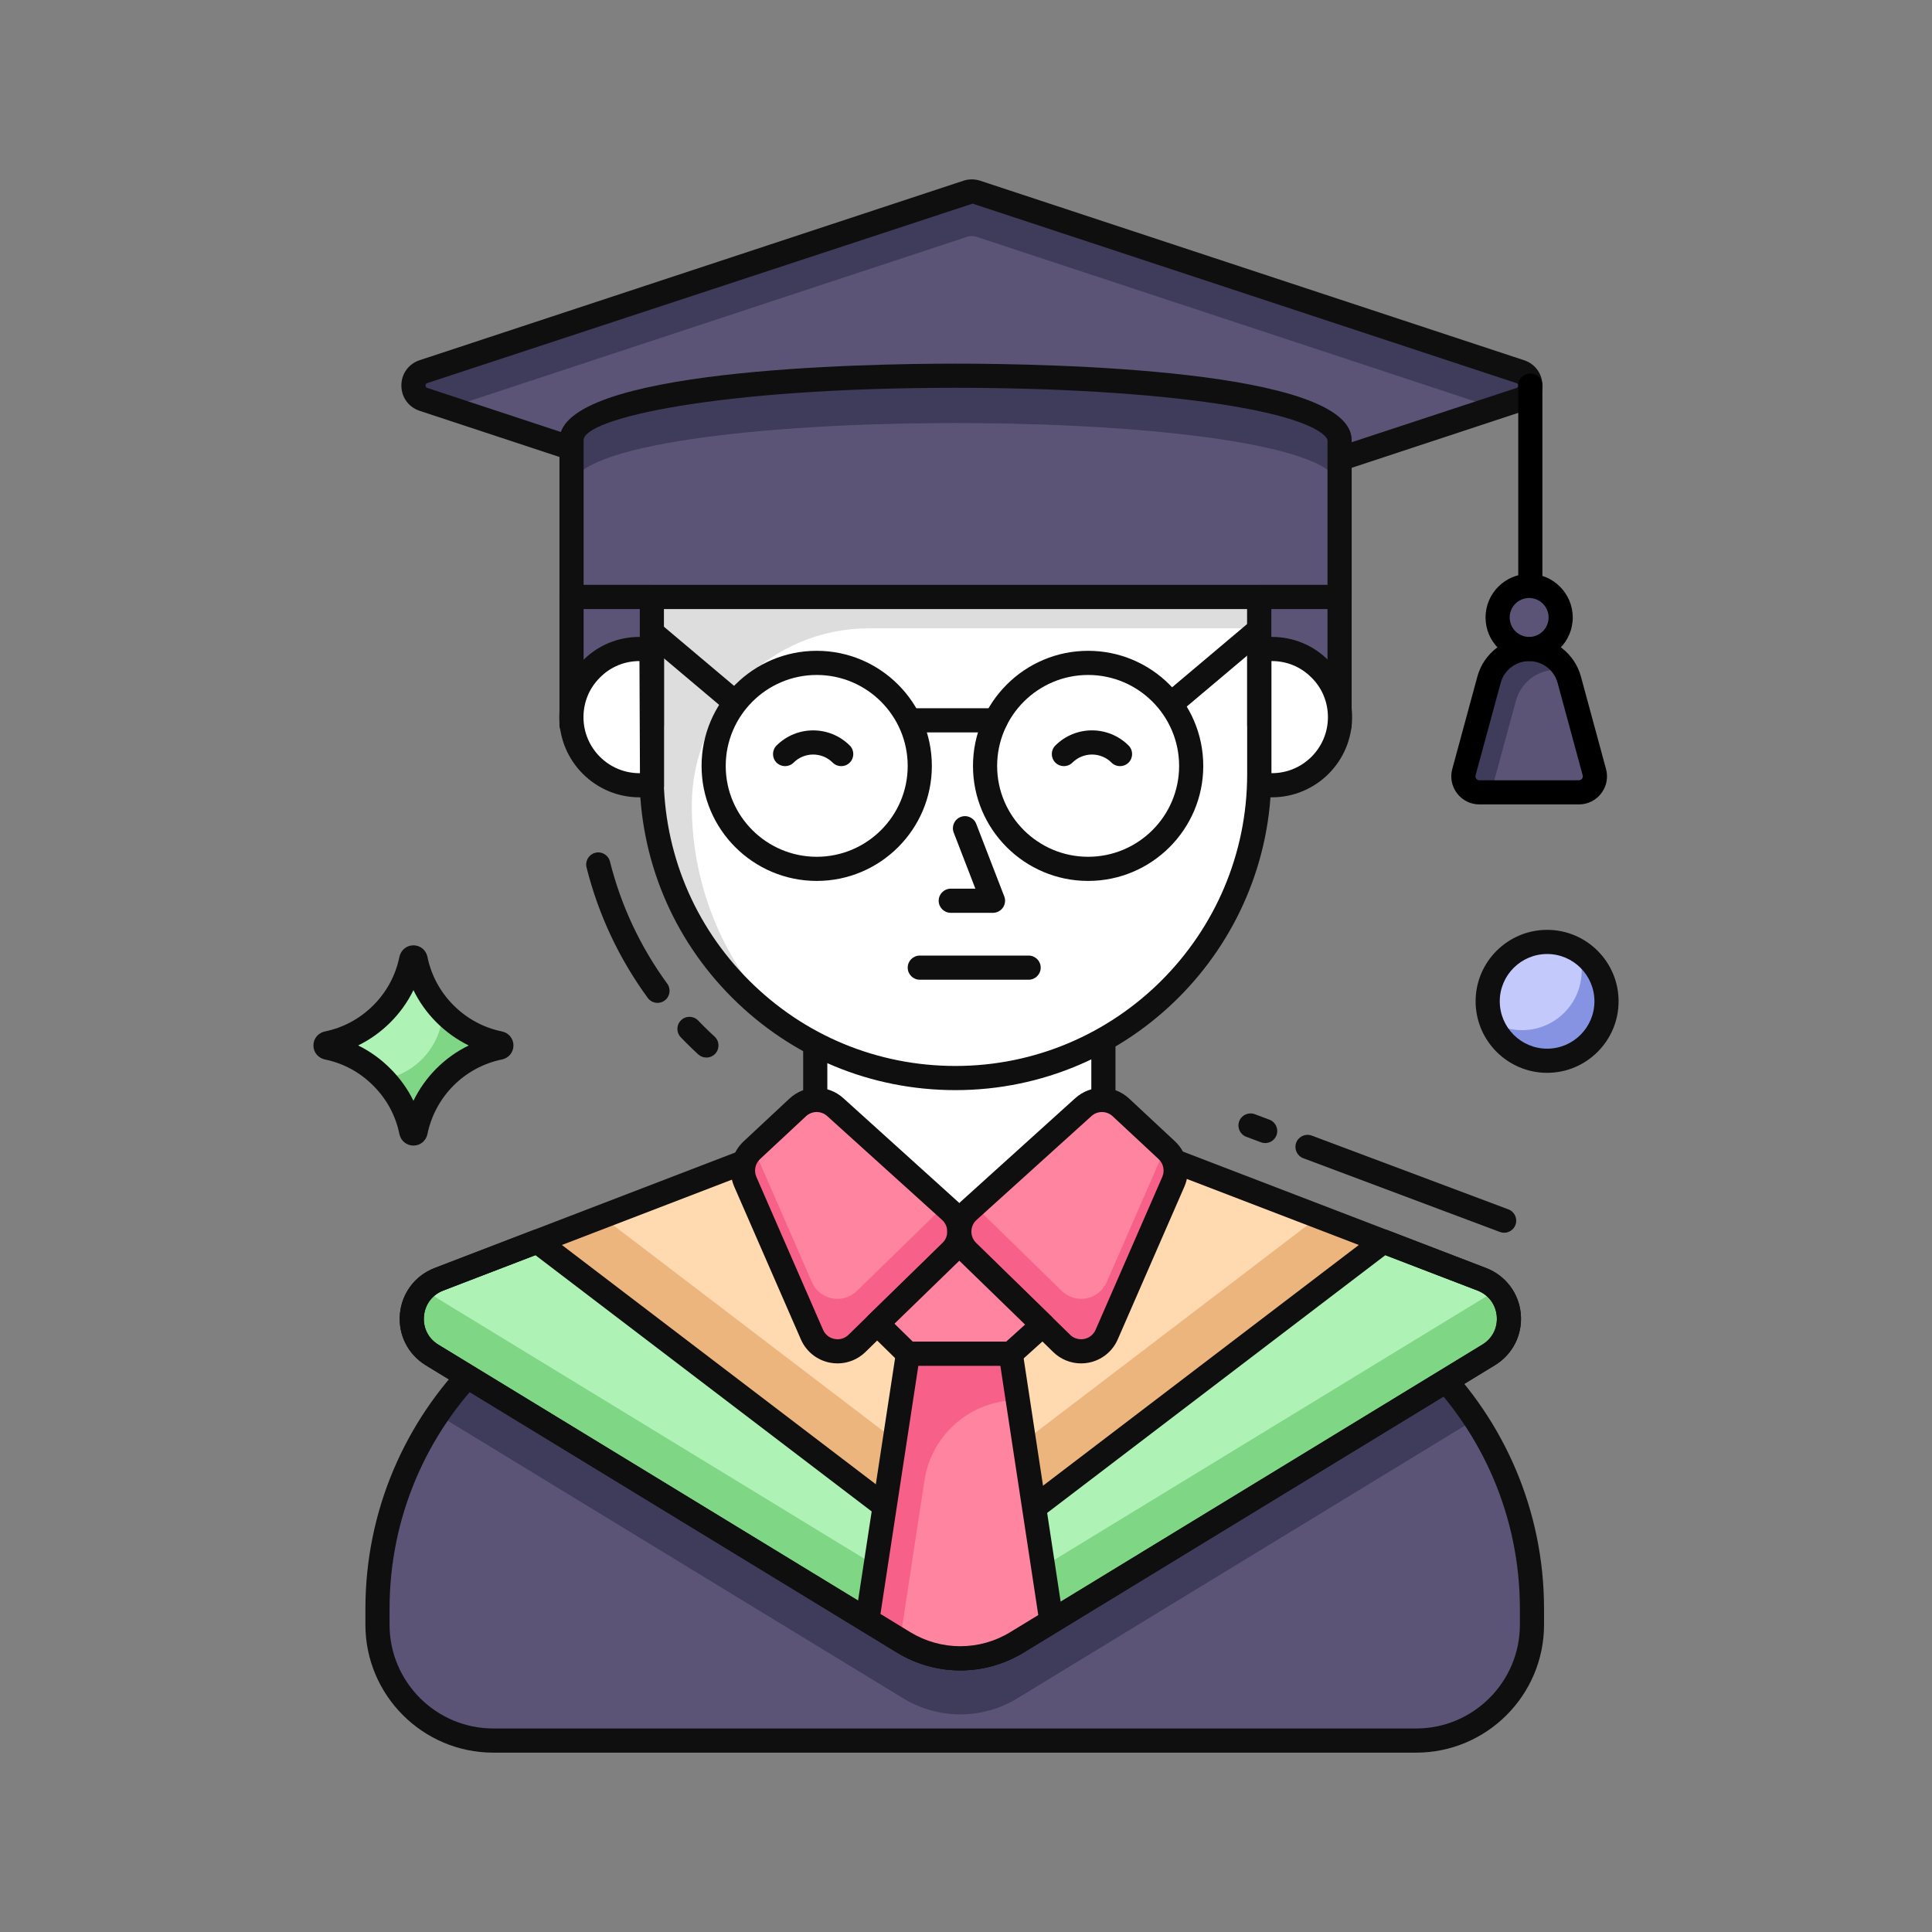 <svg id="Layer_1" enable-background="new 0 0 120 120" viewBox="0 0 120 120" xmlns="http://www.w3.org/2000/svg"><rect x="0" y="0" width="120" height="120" fill="#808080" stroke="none"/><g><g><g><path d="m95.149 99.926v.99c0 3.97-3.22 7.19-7.19 7.19h-57.32c-3.97 0-7.19-3.22-7.19-7.19v-.99c0-4.47 1.37-8.63 3.72-12.07 1.82-2.7 4.25-4.95 7.1-6.58 3.14-1.8 6.77-2.83 10.66-2.83h28.74c4.05 0 7.82 1.12 11.05 3.06 2.78 1.67 5.15 3.95 6.91 6.65 2.23 3.38 3.52 7.42 3.52 11.77z" fill="#5b5476"/></g><g><path d="m91.629 88.156-28.44 17.33c-2.17 1.33-4.91 1.33-7.09 0l-28.93-17.63c1.82-2.7 4.25-4.95 7.1-6.58l21.86 16.66c2.15 1.65 4.89 1.65 7.04 0l21.55-16.43c2.78 1.67 5.15 3.95 6.91 6.65z" fill="#3f3b5b"/></g><g><path d="m87.957 108.86h-57.315c-4.382 0-7.946-3.564-7.946-7.946v-.986c0-12.259 9.974-22.231 22.232-22.231h28.743c12.259 0 22.232 9.973 22.232 22.231v.986c0 4.382-3.564 7.946-7.946 7.946zm-43.029-29.664c-11.432 0-20.732 9.3-20.732 20.731v.986c0 3.555 2.892 6.446 6.446 6.446h57.315c3.555 0 6.446-2.892 6.446-6.446v-.986c0-11.432-9.301-20.731-20.732-20.731z" fill="#0f0f0f"/></g><g><path d="m85.923 77.11-22.75 17.339c-2.152 1.645-4.893 1.645-7.045 0l-22.75-17.339 12.87-4.945h26.796z" fill="#ffd9b0"/></g><g><path d="m85.919 77.106-22.75 17.34c-2.15 1.65-4.89 1.65-7.04 0l-22.75-17.34 4.01-1.54 18.74 14.29c2.15 1.64 4.89 1.64 7.04 0l18.74-14.29z" fill="#edb57e"/></g><g><path d="m92.462 84.156-29.268 17.847c-2.173 1.324-4.914 1.324-7.097 0l-29.268-17.847c-1.852-1.138-1.603-3.911.435-4.697l6.114-2.348 22.75 17.339c2.152 1.645 4.893 1.645 7.045 0l22.75-17.339 6.114 2.348c2.038.786 2.286 3.559.424 4.697z" fill="#aff2b6"/></g><g><path d="m92.459 84.156-29.27 17.85c-2.17 1.32-4.91 1.32-7.09 0l-29.27-17.85c-1.52-.94-1.62-2.98-.48-4.1.14.14.3.27.48.38l29.27 17.85c2.18 1.32 4.92 1.32 7.09 0l29.27-17.85c.18-.11.35-.24.49-.39 1.15 1.12 1.05 3.17-.49 4.11z" fill="#7fd685"/></g><g><path d="m59.649 103.75c-1.361 0-2.725-.368-3.941-1.106l-29.27-17.848c-1.104-.679-1.716-1.9-1.598-3.189s.942-2.381 2.153-2.848l6.115-2.349c.241-.093.516-.055.724.104l22.75 17.339c1.892 1.446 4.242 1.446 6.136.001l22.75-17.34c.206-.158.48-.196.724-.104l6.114 2.349c1.212.468 2.036 1.559 2.153 2.848.116 1.29-.499 2.512-1.605 3.188-.001 0-.001.001-.001.001l-29.269 17.847c-1.212.738-2.573 1.107-3.936 1.107zm-26.394-25.789-5.724 2.198c-.683.264-1.131.856-1.198 1.584-.066.729.266 1.391.888 1.773l29.266 17.845c1.95 1.184 4.372 1.186 6.316 0l29.269-17.847c.625-.382.959-1.045.894-1.772-.066-.728-.514-1.319-1.197-1.583l-5.723-2.198-22.417 17.085c-2.417 1.847-5.541 1.846-7.956-.001zm59.207 6.194h.01z" fill="#0f0f0f"/></g><g><path d="m59.649 103.75c-1.361 0-2.725-.368-3.941-1.106l-29.27-17.848c-1.104-.679-1.716-1.9-1.598-3.189s.942-2.381 2.153-2.848l18.985-7.294c.085-.033.177-.05.269-.05h26.795c.092 0 .183.017.269.05l18.995 7.294c1.212.468 2.036 1.559 2.153 2.848.116 1.29-.499 2.512-1.605 3.188-.001 0-.001.001-.001.001l-29.269 17.847c-1.212.738-2.573 1.107-3.936 1.107zm-13.263-30.835-18.854 7.244c-.683.264-1.131.856-1.198 1.584-.066.729.266 1.391.888 1.773l29.267 17.846c1.952 1.184 4.373 1.185 6.315-.001l29.269-17.847-.001.001c.626-.383.96-1.046.895-1.773-.066-.728-.514-1.319-1.197-1.583l-18.864-7.244h-26.518zm46.076 11.24h.01z" fill="#0f0f0f"/></g><g><path d="m68.529 64.567v11.43h-17.89v-11.17c2.6 1.36 5.56 2.13 8.71 2.13 3.33-0 6.46-.86 9.18-2.39z" fill="#fff"/></g><g><path d="m68.534 76.745h-17.897c-.414 0-.75-.336-.75-.75v-16.853c0-.414.336-.75.75-.75h17.897c.414 0 .75.336.75.75v16.853c0 .414-.336.75-.75.75zm-17.147-1.5h16.397v-15.353h-16.397z" fill="#0f0f0f"/></g><g><g><path d="m69.627 68.787 2.845 2.656c.536.501.699 1.285.406 1.958l-4.141 9.493c-.485 1.111-1.931 1.393-2.797.546l-5.834-5.704c-.714-.698-.691-1.853.049-2.522l7.129-6.445c.667-.603 1.685-.595 2.342.019z" fill="#ff84a0"/></g><g><path d="m49.543 68.787-2.845 2.656c-.536.501-.699 1.285-.406 1.958l4.141 9.493c.484 1.111 1.931 1.393 2.797.546l5.834-5.704c.714-.698.691-1.853-.049-2.522l-7.129-6.445c-.667-.603-1.685-.595-2.342.019z" fill="#ff84a0"/></g></g><g><g><path d="m72.879 73.396-4.14 9.5c-.49 1.11-1.93 1.39-2.8.54l-5.83-5.7c-.35-.34-.52-.79-.52-1.23v-.01c0-.47.19-.94.57-1.28l.37-.33 5.41 5.29c.87.85 2.31.57 2.8-.54l3.62-8.3.11.11c.54.5.7 1.28.41 1.95z" fill="#f76189"/></g><g><path d="m59.589 76.497v.01c0 .45-.17.89-.52 1.23l-5.84 5.7c-.87.85-2.31.57-2.8-.54l-4.14-9.5c-.29-.67-.13-1.45.41-1.95l.11-.11 3.62 8.3c.49 1.11 1.93 1.39 2.8.54l5.42-5.29.37.33c.38.34.57.81.57 1.28z" fill="#f76189"/></g></g><g><g><path d="m67.15 84.683c-.642 0-1.267-.249-1.734-.707l-5.834-5.704c-.487-.477-.76-1.142-.746-1.824.014-.681.311-1.334.816-1.791l7.13-6.444c.964-.87 2.406-.858 3.356.026l2.846 2.655c.768.718 1.001 1.846.581 2.807l-4.141 9.493c-.326.747-.998 1.287-1.799 1.443-.158.031-.317.046-.476.046zm1.295-15.613c-.234 0-.469.085-.657.255l-7.13 6.445c-.203.183-.317.435-.323.708-.005.273.1.53.296.722l5.834 5.704c.233.229.552.321.874.261.321-.062.58-.271.711-.57l4.141-9.493c.166-.381.074-.826-.229-1.11l-2.846-2.654c-.189-.178-.43-.267-.67-.267z" fill="#0f0f0f"/></g><g><path d="m52.02 84.683c-.158 0-.317-.015-.476-.046-.801-.156-1.473-.696-1.799-1.443l-4.141-9.493c-.42-.961-.187-2.089.581-2.806l2.846-2.656c.951-.886 2.394-.897 3.356-.025l7.129 6.443c.506.457.804 1.109.817 1.791.014.683-.258 1.347-.746 1.824l-5.834 5.704c-.468.458-1.093.707-1.734.707zm-1.296-15.613c-.239 0-.479.089-.669.267l-2.846 2.655c-.304.283-.396.729-.229 1.109l4.141 9.493c.131.3.39.508.711.57.323.065.642-.032.874-.261l5.834-5.704c.196-.191.301-.448.295-.722-.005-.273-.12-.524-.323-.708l-7.129-6.444c-.188-.171-.423-.256-.658-.256zm-1.181-.282h.01z" fill="#0f0f0f"/></g></g><g><path d="m40.47 37.079v11.005c0 5.207 2.114 9.933 5.524 13.343 3.42 3.42 8.137 5.533 13.352 5.533 10.423 0 18.868-8.454 18.868-18.877v-11.005z" fill="#fff"/></g><g><path d="m53.969 39.027c-6.075 0-11 4.925-11 11 0 5.21 2.12 9.94 5.53 13.35.18.18.36.36.55.53-1.1-.72-2.12-1.55-3.05-2.48-3.42-3.41-5.53-8.14-5.53-13.34v-11.01h37.75v1.95z" fill="#ddd"/></g><g><path d="m40.839 62.29c-.231 0-.46-.106-.606-.308-1.786-2.446-3.065-5.173-3.802-8.104-.101-.401.144-.81.545-.91.403-.104.81.143.91.545.689 2.743 1.886 5.295 3.558 7.585.244.335.171.804-.163 1.048-.134.098-.288.145-.441.145z" fill="#0f0f0f"/></g><g><path d="m43.875 65.686c-.182 0-.363-.065-.508-.197-.247-.228-.491-.462-.73-.7l-.354-.363c-.287-.299-.277-.773.022-1.06.297-.288.774-.278 1.06.022l.334.341c.223.222.451.44.685.654.305.28.325.755.045 1.061-.148.16-.351.242-.553.242z" fill="#0f0f0f"/></g><g><path d="m59.346 67.71c-5.243 0-10.173-2.043-13.883-5.753-3.703-3.704-5.743-8.632-5.743-13.874v-11.005c0-.414.336-.75.75-.75h37.744c.414 0 .75.336.75.75v11.005c0 10.822-8.801 19.627-19.618 19.627zm-18.126-29.882v10.255c0 4.842 1.884 9.393 5.304 12.813 3.427 3.427 7.98 5.313 12.822 5.313 9.99 0 18.118-8.132 18.118-18.127v-10.255z" fill="#0f0f0f"/></g><g><path d="m61.677 56.697h-2.624c-.414 0-.75-.336-.75-.75s.336-.75.75-.75h1.53l-1.346-3.484c-.149-.387.043-.821.429-.97.387-.151.822.044.97.429l1.74 4.505c.09.23.06.49-.081.694-.14.204-.371.326-.618.326z" fill="#0f0f0f"/></g><g><path d="m61.843 45.491h-5c-.414 0-.75-.336-.75-.75s.336-.75.75-.75h5c.414 0 .75.336.75.75s-.336.75-.75.75z" fill="#0f0f0f"/></g><g><path d="m72.874 44.359c-.213 0-.425-.091-.573-.267-.268-.316-.227-.79.09-1.057l5.157-4.348c.316-.267.79-.227 1.057.09.268.316.227.79-.09 1.057l-5.157 4.348c-.141.119-.312.177-.483.177z" fill="#0f0f0f"/></g><g><path d="m45.627 44.359c-.171 0-.343-.058-.483-.177l-5.157-4.348c-.316-.267-.357-.74-.09-1.057.267-.317.74-.358 1.057-.09l5.157 4.348c.316.267.357.74.09 1.057-.148.176-.36.267-.573.267z" fill="#0f0f0f"/></g><g><path d="m94.428 24.81-33.773 11.147c-.185.061-.384.061-.569 0l-33.784-11.151c-.831-.274-.831-1.45 0-1.724l33.773-11.147c.185-.061.384-.061.569 0l33.783 11.151c.831.274.831 1.45 0 1.724z" fill="#5b5476"/></g><g><path d="m94.429 24.806-1.59.53-32.19-10.63c-.19-.06-.39-.06-.57 0l-32.19 10.62-1.59-.52c-.83-.27-.83-1.45 0-1.72l33.78-11.15c.18-.06.38-.06.57 0l33.78 11.15c.83.27.83 1.45-0 1.72z" fill="#3f3b5b"/></g><g><path d="m60.372 36.753c-.177 0-.354-.028-.522-.084l-33.782-11.15c-.691-.229-1.139-.847-1.138-1.575 0-.728.447-1.346 1.139-1.573l33.772-11.146c.338-.112.698-.112 1.041 0l33.782 11.15c.691.229 1.139.847 1.138 1.575 0 .728-.447 1.346-1.139 1.573l-33.772 11.146c-.167.056-.343.084-.519.084zm.038-24.105-33.872 11.147c-.03.01-.108.036-.108.149 0 .114.081.142.108.15l33.784 11.15 33.871-11.147c.001 0 .001 0 .001-.001.029-.009.107-.035.107-.148 0-.114-.081-.142-.108-.15z" fill="#0f0f0f"/></g><g><g><g><path d="m83.204 27.333v9.746h-47.705v-9.746c0-5.327 47.705-5.327 47.705 0z" fill="#5b5476"/></g><g><path d="m83.199 27.336v2.93c0-5.32-47.7-5.32-47.7 0v-2.93c-0-5.33 47.7-5.33 47.7 0z" fill="#3f3b5b"/></g><g><path d="m83.204 37.828h-47.705c-.414 0-.75-.336-.75-.75v-9.745c0-4.404 18.831-4.746 24.603-4.746s24.603.342 24.603 4.746v9.745c-0.0.414-.336.75-.75.75zm-46.955-1.5h46.205v-8.995c0-.013-.186-1.269-6.814-2.255-4.291-.64-10.075-.991-16.288-.991-14.876 0-23.103 1.919-23.103 3.246v8.995z" fill="#0f0f0f"/></g><g><path d="m78.215 37.082h4.989v7.946h-4.989z" fill="#5b5476"/><path d="m83.204 45.778h-4.989c-.414 0-.75-.336-.75-.75v-7.946c0-.414.336-.75.75-.75h4.989c.414 0 .75.336.75.75v7.946c0 .414-.336.75-.75.75zm-4.239-1.5h3.489v-6.446h-3.489z" fill="#0f0f0f"/></g></g><g><path d="m35.499 37.082h4.989v7.946h-4.989z" fill="#5b5476"/><path d="m40.488 45.778h-4.989c-.414 0-.75-.336-.75-.75v-7.946c0-.414.336-.75.75-.75h4.989c.414 0 .75.336.75.75v7.946c0 .414-.336.75-.75.75zm-4.239-1.5h3.489v-6.446h-3.489z" fill="#0f0f0f"/></g></g><g><path d="m40.497 40.31v8.463h-.78c-2.331 0-4.227-1.896-4.227-4.227 0-1.17.472-2.231 1.243-2.993.762-.771 1.814-1.243 2.984-1.243h.78z" fill="#fff"/><path d="m40.497 49.523h-.779c-2.744 0-4.978-2.232-4.978-4.977 0-1.34.521-2.593 1.466-3.527.928-.938 2.177-1.459 3.512-1.459h.779c.414 0 .75.336.75.75v8.463c-0.0.414-.336.75-.75.75zm-.779-8.463c-.931 0-1.801.362-2.451 1.02-.664.656-1.026 1.53-1.026 2.467 0 1.917 1.56 3.477 3.478 3.477h.029z" fill="#0f0f0f"/></g><g><path d="m78.223 40.31v8.463h.78c2.331 0 4.227-1.896 4.227-4.227 0-1.17-.472-2.231-1.243-2.993-.762-.771-1.814-1.243-2.984-1.243h-.78z" fill="#fff"/><path d="m79.002 49.523h-.78c-.414 0-.75-.336-.75-.75v-8.463c0-.414.336-.75.75-.75h.78c1.335 0 2.584.521 3.518 1.465.939.929 1.46 2.182 1.46 3.521 0 2.744-2.233 4.977-4.978 4.977zm-.03-1.5h.03c1.918 0 3.478-1.56 3.478-3.477 0-.937-.362-1.811-1.021-2.461-.656-.663-1.526-1.025-2.457-1.025h-.03z" fill="#0f0f0f"/></g><g><path d="m95.051 40.767c-.414 0-.75-.336-.75-.75v-16.07c0-.414.336-.75.75-.75s.75.336.75.75v16.07c0 .414-.336.75-.75.75z"/></g><g><path d="m97.469 42.216 1.559 5.743c.171.632-.304 1.254-.959 1.254h-6.182c-.655 0-1.13-.622-.959-1.254l1.559-5.743c.305-1.124 1.326-1.905 2.491-1.905 1.165 0 2.186.781 2.491 1.905z" fill="#5b5476"/></g><g><path d="m97.249 41.686c-.19-.06-.39-.08-.6-.08-1.16 0-2.18.78-2.49 1.91l-1.55 5.7h-.72c-.66 0-1.13-.63-.96-1.26l1.56-5.74c.3-1.12 1.32-1.91 2.49-1.91.97-0 1.84.55 2.27 1.38z" fill="#3f3b5b"/></g><g><path d="m98.069 49.963h-6.182c-.548 0-1.054-.25-1.386-.686-.333-.435-.44-.986-.297-1.515l1.559-5.743c.394-1.447 1.716-2.458 3.215-2.458s2.821 1.011 3.215 2.457v.001l1.559 5.744c.144.527.036 1.079-.297 1.514-.332.436-.838.686-1.386.686zm-3.091-8.901c-.824 0-1.551.556-1.768 1.352l-1.559 5.743c-.027.101.014.176.041.211.027.036.089.096.194.096h6.182c.105 0 .167-.06.194-.096.027-.035.068-.11.041-.21l-1.559-5.744c-.217-.796-.943-1.352-1.768-1.352z"/></g><g><path d="m96.936 38.351c0 1.081-.877 1.958-1.958 1.958s-1.958-.877-1.958-1.958c0-1.081.877-1.958 1.958-1.958s1.958.877 1.958 1.958z" fill="#5b5476"/><path d="m94.978 41.06c-1.493 0-2.708-1.215-2.708-2.708 0-1.494 1.215-2.709 2.708-2.709s2.708 1.215 2.708 2.709c0 1.493-1.215 2.708-2.708 2.708zm0-3.917c-.666 0-1.208.542-1.208 1.209 0 .666.542 1.208 1.208 1.208s1.208-.542 1.208-1.208c0-.667-.542-1.209-1.208-1.209z"/></g><g><g><path d="m62.778 84.086 1.989-1.793-5.182-5.034-5.102 4.955 1.909 1.872z" fill="#ff84a0"/></g><g><path d="m62.778 84.836h-6.386c-.196 0-.385-.077-.525-.215l-1.908-1.872c-.145-.142-.226-.335-.225-.537s.082-.396.228-.536l5.101-4.955c.291-.283.754-.283 1.045 0l5.183 5.034c.149.145.231.345.228.552-.004.208-.094.404-.248.543l-1.989 1.793c-.138.125-.316.193-.502.193zm-6.079-1.5h5.791l1.18-1.063-4.085-3.968-4.027 3.912z" fill="#0f0f0f"/></g></g><g><path d="m65.306 100.694-2.169 1.324c-2.139 1.304-4.837 1.304-6.986 0l-2.281-1.395 2.526-16.537h6.385z" fill="#ff84a0"/></g><g><path d="m63.219 86.966c-2.899 0-5.363 2.117-5.799 4.983l-1.511 9.917-2.04-1.24 2.53-16.54h6.38z" fill="#f76189"/></g><g><path d="m59.648 103.751c-1.343 0-2.686-.364-3.886-1.092l-2.283-1.396c-.258-.157-.396-.454-.35-.753l2.525-16.538c.056-.366.371-.637.741-.637h6.385c.371 0 .686.271.741.638l2.525 16.609c.046.298-.093.595-.351.753l-2.169 1.323c-1.195.729-2.537 1.093-3.88 1.093zm-4.961-3.508 1.855 1.135c1.917 1.163 4.297 1.162 6.204-.001l1.743-1.063-2.354-15.479h-5.096z" fill="#0f0f0f"/></g><g><g><path d="m67.585 54.716c-3.943 0-7.151-3.203-7.151-7.141 0-3.943 3.208-7.152 7.151-7.152s7.152 3.209 7.152 7.152c0 3.938-3.209 7.141-7.152 7.141zm0-12.793c-3.116 0-5.651 2.535-5.651 5.652 0 3.11 2.535 5.641 5.651 5.641 3.117 0 5.652-2.53 5.652-5.641 0-3.117-2.535-5.652-5.652-5.652z" fill="#0f0f0f"/></g><g><path d="m50.728 54.716c-3.943 0-7.152-3.203-7.152-7.141 0-3.943 3.209-7.152 7.152-7.152s7.151 3.209 7.151 7.152c-0 3.938-3.208 7.141-7.151 7.141zm0-12.793c-3.117 0-5.652 2.535-5.652 5.652 0 3.11 2.535 5.641 5.652 5.641 3.116 0 5.651-2.53 5.651-5.641-0-3.117-2.535-5.652-5.651-5.652z" fill="#0f0f0f"/></g><g><path d="m52.25 47.587c-.192 0-.384-.073-.53-.22-.668-.668-1.758-.668-2.426 0-.293.293-.768.293-1.061 0s-.293-.768 0-1.061c1.254-1.254 3.293-1.254 4.547 0 .293.293.293.768 0 1.061-.146.146-.338.22-.53.22z" fill="#0f0f0f"/></g><g><path d="m69.568 47.587c-.191 0-.384-.073-.53-.22-.668-.669-1.759-.667-2.427 0-.293.294-.768.292-1.061 0-.293-.293-.293-.769 0-1.061 1.253-1.254 3.293-1.256 4.548 0 .293.292.293.768 0 1.061-.146.146-.338.22-.53.22z" fill="#0f0f0f"/></g></g><g><path d="m63.89 60.852h-6.761c-.414 0-.75-.336-.75-.75s.336-.75.75-.75h6.761c.414 0 .75.336.75.75s-.336.75-.75.75z" fill="#0f0f0f"/></g></g><g><path d="m93.426 76.568c-.088 0-.177-.016-.264-.048l-12.214-4.582c-.388-.146-.584-.578-.438-.966.146-.388.578-.582.966-.438l12.214 4.582c.388.146.584.578.438.966-.113.301-.398.486-.702.486z" fill="#0f0f0f"/></g><g><path d="m78.583 70.998c-.088 0-.177-.016-.264-.048l-.911-.342c-.388-.146-.584-.578-.438-.966s.58-.582.966-.438l.911.342c.388.146.584.578.438.966-.113.301-.398.486-.702.486z" fill="#0f0f0f"/></g><g><g><path d="m99.783 62.191c0 2.042-1.652 3.693-3.687 3.693-2.042 0-3.693-1.652-3.693-3.693 0-2.035 1.652-3.687 3.693-3.687 2.035-0 3.687 1.652 3.687 3.687z" fill="#c3c9fb"/></g><g><path d="m99.783 62.19c0 2.039-1.656 3.695-3.686 3.695-1.595 0-2.963-1.02-3.477-2.44.558.34 1.22.54 1.926.54 2.039 0 3.695-1.656 3.695-3.695 0-.427-.07-.845-.209-1.229 1.046.645 1.752 1.804 1.752 3.128z" fill="#8693e2"/></g><g><path d="m96.096 66.635c-2.45 0-4.443-1.993-4.443-4.443 0-2.446 1.993-4.437 4.443-4.437 2.446 0 4.437 1.99 4.437 4.437 0 2.45-1.99 4.443-4.437 4.443zm0-7.38c-1.623 0-2.943 1.317-2.943 2.937 0 1.623 1.32 2.943 2.943 2.943 1.619 0 2.937-1.32 2.937-2.943 0-1.619-1.317-2.937-2.937-2.937z" fill="#0f0f0f"/></g></g><g><g><path d="m31.025 65.072c-2.614.538-4.671 2.601-5.209 5.216-.032.156-.24.156-.272 0-.266-1.31-.915-2.478-1.829-3.386-.902-.908-2.069-1.563-3.38-1.829-.156-.032-.156-.24 0-.272 1.31-.266 2.478-.921 3.386-1.829.908-.908 1.557-2.076 1.823-3.386.032-.156.24-.156.272 0 .266 1.31.915 2.478 1.823 3.386.908.908 2.076 1.563 3.386 1.829.156.032.156.24 0 .272z" fill="#aff2b6"/></g><g><path d="m31.027 65.069c-2.62.538-4.675 2.602-5.213 5.222-.035.15-.238.15-.274 0-.256-1.253-.847-2.373-1.694-3.255 2.029-.37 3.572-2.099 3.661-4.216.035.053.088.106.132.15.909.908 2.073 1.561 3.387 1.826.15.035.15.247 0 .273z" fill="#7fd685"/></g><g><path d="m25.679 71.154c-.423 0-.78-.291-.87-.709-.232-1.149-.794-2.188-1.624-3.012-.829-.835-1.865-1.396-3.001-1.626-.427-.092-.719-.45-.717-.875.001-.424.295-.78.714-.867 1.137-.231 2.176-.793 3.009-1.626.827-.827 1.387-1.866 1.617-3.005.091-.426.448-.718.872-.718h.003c.424.001.78.296.867.716.232 1.141.792 2.18 1.619 3.007.833.833 1.872 1.395 3.006 1.625.422.088.716.444.717.868.002.425-.29.783-.709.873-.002 0-.004.001-.006.001-2.329.479-4.146 2.298-4.627 4.633-.087.42-.443.714-.867.715-.001 0-.002 0-.003 0zm-3.434-6.219c.734.359 1.411.844 2 1.438.592.587 1.074 1.263 1.434 2 .729-1.497 1.938-2.709 3.435-3.437-.735-.36-1.413-.844-2.006-1.437-.589-.589-1.07-1.265-1.429-2-.358.735-.839 1.41-1.429 2-.593.593-1.27 1.075-2.005 1.436zm8.779.137h.01z" fill="#0f0f0f"/></g></g></g></svg>